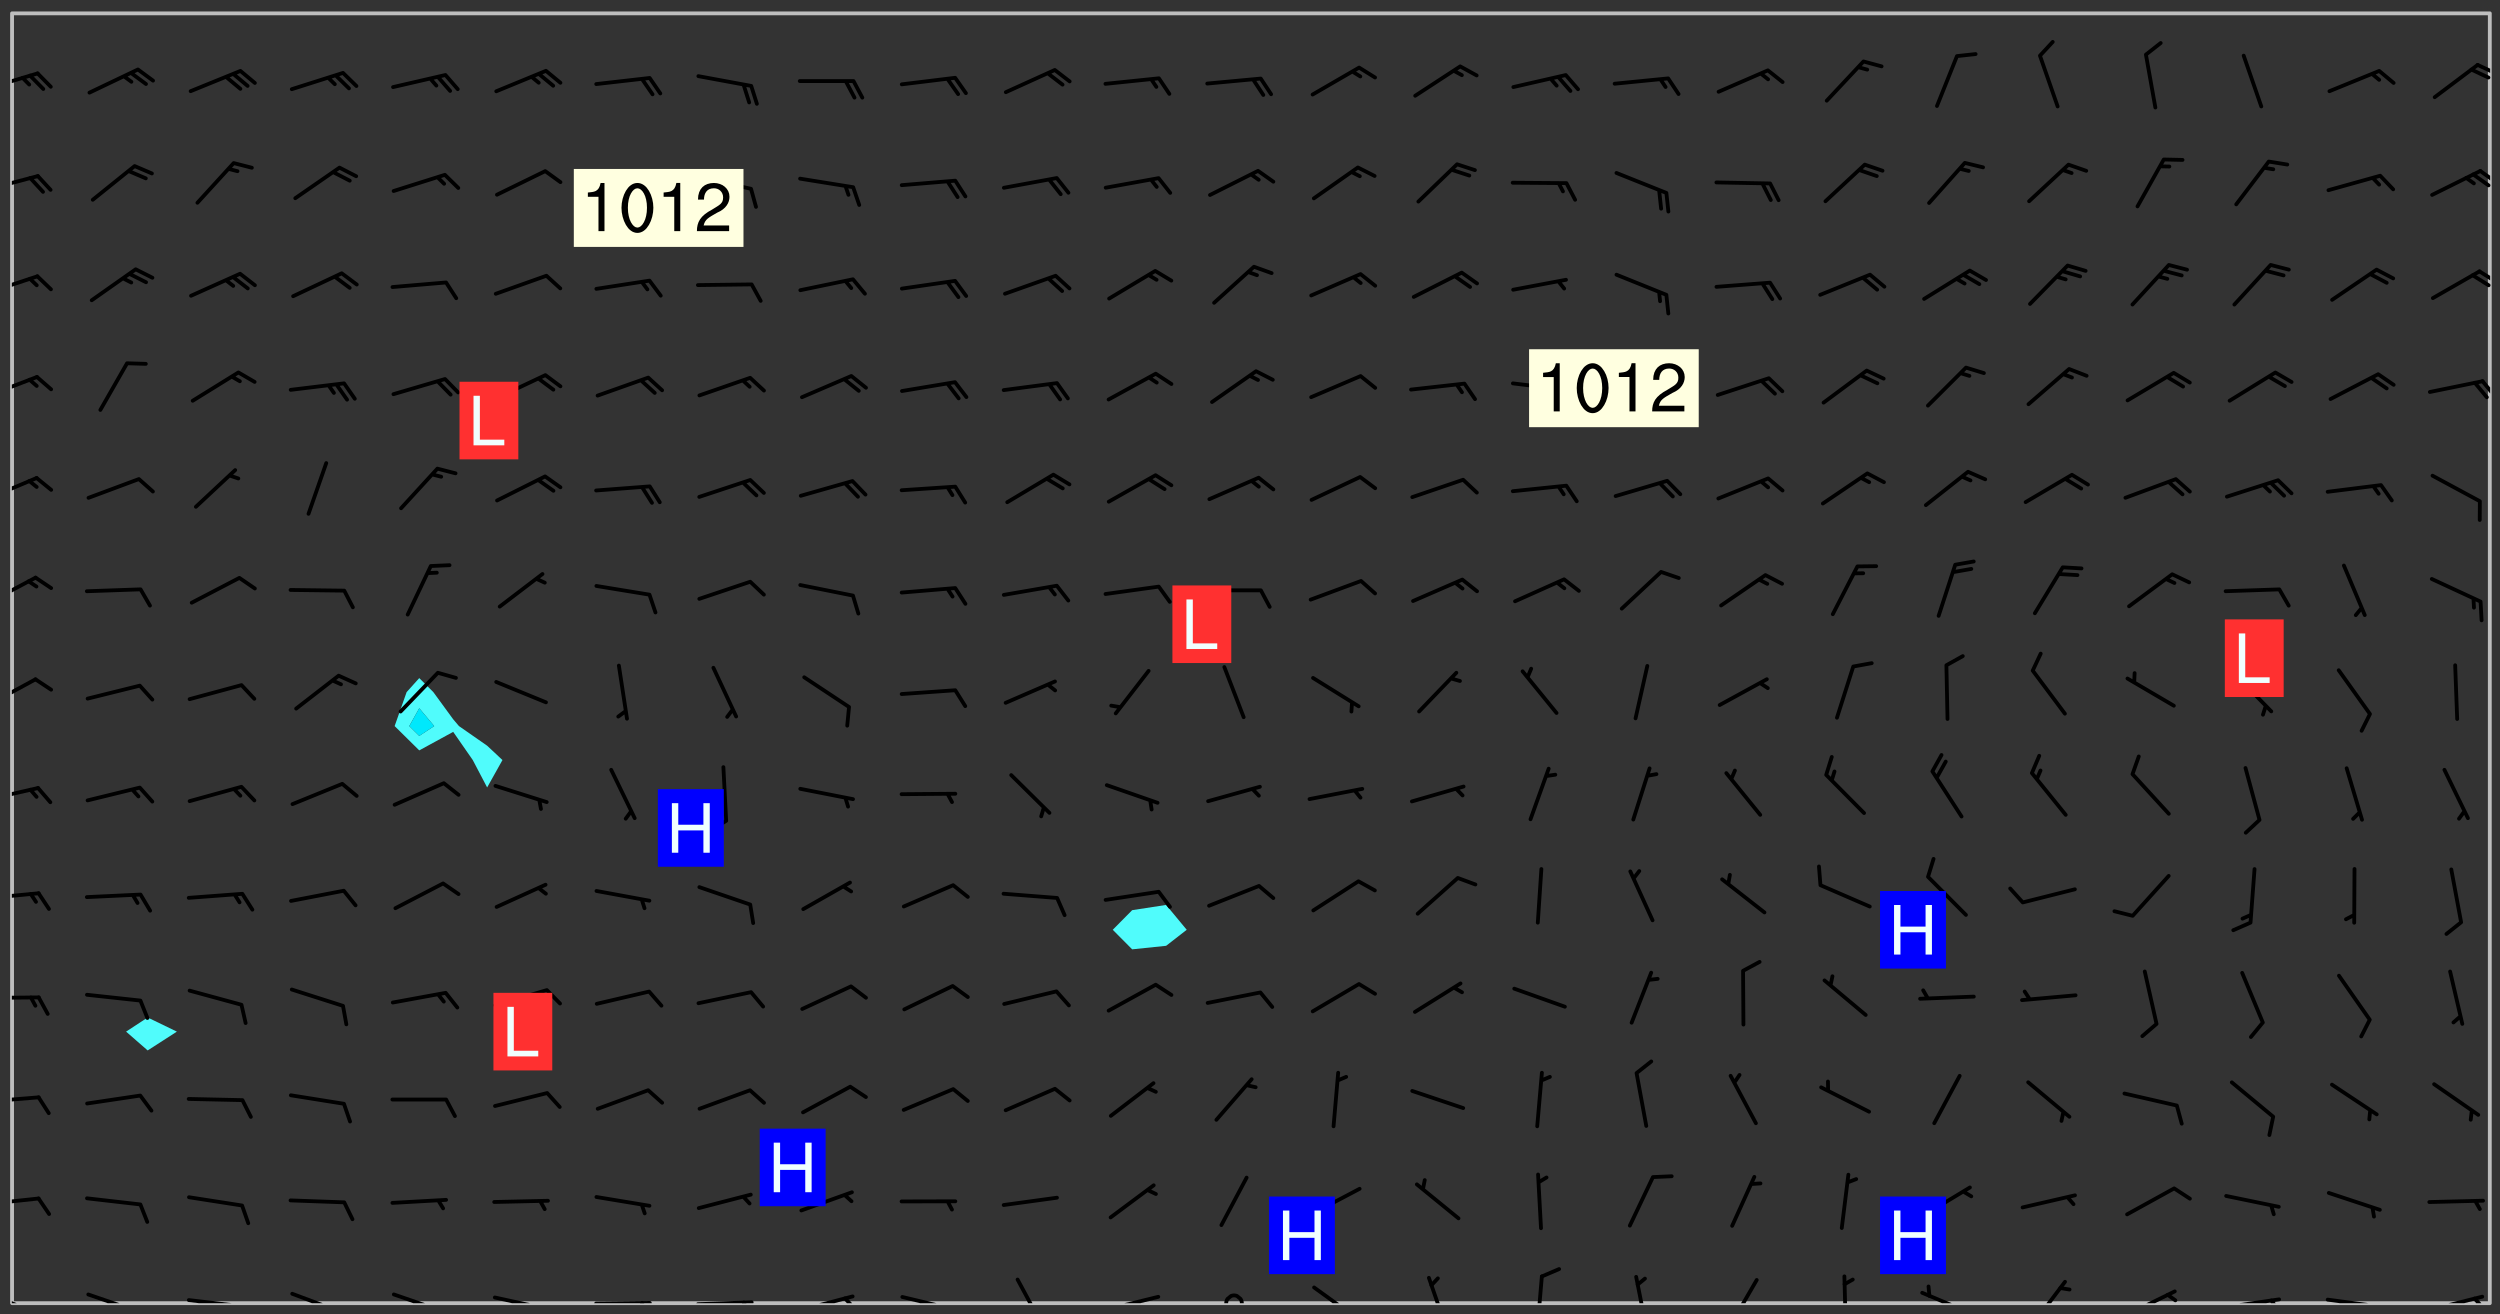<svg xmlns="http://www.w3.org/2000/svg" role="img" xmlns:xlink="http://www.w3.org/1999/xlink" viewBox="142.45 309.95 326.84 171.84"><rect x="142.45" y="309.95" width="326.84" height="171.84" fill="#333333" stroke="none"/><defs><clipPath id="a"><path d="M144 311.672h1v168.656h-1zm0 0"/></clipPath><clipPath id="b"><path d="M144 311.672h324v168.656H144zm0 0"/></clipPath><clipPath id="c"><path d="M467 311.672h1v168.656h-1zm0 0"/></clipPath><clipPath id="d"><path d="M144 478h4v2.328h-4zm0 0"/></clipPath><clipPath id="e"><path d="M153 478h8v2.328h-8zm0 0"/></clipPath><clipPath id="f"><path d="M159 480h2v.328h-2zm0 0"/></clipPath><clipPath id="g"><path d="M166 479h9v1.328h-9zm0 0"/></clipPath><clipPath id="h"><path d="M172 480h2v.328h-2zm0 0"/></clipPath><clipPath id="i"><path d="M180 478h8v2.328h-8zm0 0"/></clipPath><clipPath id="j"><path d="M186 480h1v.328h-1zm0 0"/></clipPath><clipPath id="k"><path d="M193 478h8v2.328h-8zm0 0"/></clipPath><clipPath id="l"><path d="M199 480h2v.328h-2zm0 0"/></clipPath><clipPath id="m"><path d="M206 479h9v1.328h-9zm0 0"/></clipPath><clipPath id="n"><path d="M212 480h2v.328h-2zm0 0"/></clipPath><clipPath id="o"><path d="M220 480h8v.328h-8zm0 0"/></clipPath><clipPath id="p"><path d="M226 480h2v.328h-2zm0 0"/></clipPath><clipPath id="q"><path d="M233 479h8v1.328h-8zm0 0"/></clipPath><clipPath id="r"><path d="M239 479h2v1.328h-2zm0 0"/></clipPath><clipPath id="s"><path d="M246 479h9v1.328h-9zm0 0"/></clipPath><clipPath id="t"><path d="M252 479h3v1.328h-3zm0 0"/></clipPath><clipPath id="u"><path d="M260 479h8v1.328h-8zm0 0"/></clipPath><clipPath id="v"><path d="M275 476h5v4.328h-5zm0 0"/></clipPath><clipPath id="w"><path d="M286 479h9v1.328h-9zm0 0"/></clipPath><clipPath id="x"><path d="M302 479h4v1.328h-4zm0 0"/></clipPath><clipPath id="y"><path d="M314 478h7v2.328h-7zm0 0"/></clipPath><clipPath id="z"><path d="M329 476h3v4.328h-3zm0 0"/></clipPath><clipPath id="A"><path d="M343 476h2v4.328h-2zm0 0"/></clipPath><clipPath id="B"><path d="M356 476h2v4.328h-2zm0 0"/></clipPath><clipPath id="C"><path d="M368 477h5v3.328h-5zm0 0"/></clipPath><clipPath id="D"><path d="M383 476h2v4.328h-2zm0 0"/></clipPath><clipPath id="E"><path d="M393 478h8v2.328h-8zm0 0"/></clipPath><clipPath id="F"><path d="M407 477h6v3.328h-6zm0 0"/></clipPath><clipPath id="G"><path d="M420 478h8v2.328h-8zm0 0"/></clipPath><clipPath id="H"><path d="M425 478h3v2.328h-3zm0 0"/></clipPath><clipPath id="I"><path d="M433 479h8v1.328h-8zm0 0"/></clipPath><clipPath id="J"><path d="M439 479h2v1.328h-2zm0 0"/></clipPath><clipPath id="K"><path d="M446 479h8v1.328h-8zm0 0"/></clipPath><clipPath id="L"><path d="M452 480h2v.328h-2zm0 0"/></clipPath><clipPath id="M"><path d="M459 479h9v1.328h-9zm0 0"/></clipPath><clipPath id="N"><path d="M465 479h3v1.328h-3zm0 0"/></clipPath><clipPath id="O"><path d="M144 466h4v2h-4zm0 0"/></clipPath><clipPath id="P"><path d="M144 453h4v2h-4zm0 0"/></clipPath><clipPath id="Q"><path d="M144 440h4v1h-4zm0 0"/></clipPath><clipPath id="R"><path d="M144 426h4v2h-4zm0 0"/></clipPath><clipPath id="S"><path d="M144 412h4v3h-4zm0 0"/></clipPath><clipPath id="T"><path d="M144 398h4v5h-4zm0 0"/></clipPath><clipPath id="U"><path d="M144 385h4v5h-4zm0 0"/></clipPath><clipPath id="V"><path d="M144 372h4v4h-4zm0 0"/></clipPath><clipPath id="W"><path d="M144 358h4v4h-4zm0 0"/></clipPath><clipPath id="X"><path d="M466 359h2v3h-2zm0 0"/></clipPath><clipPath id="Y"><path d="M144 345h4v4h-4zm0 0"/></clipPath><clipPath id="Z"><path d="M466 345h2v2h-2zm0 0"/></clipPath><clipPath id="aa"><path d="M465 345h3v3h-3zm0 0"/></clipPath><clipPath id="ab"><path d="M144 332h4v4h-4zm0 0"/></clipPath><clipPath id="ac"><path d="M466 332h2v2h-2zm0 0"/></clipPath><clipPath id="ad"><path d="M465 332h3v3h-3zm0 0"/></clipPath><clipPath id="ae"><path d="M144 319h4v3h-4zm0 0"/></clipPath><clipPath id="af"><path d="M466 318h2v2h-2zm0 0"/></clipPath><clipPath id="ag"><path d="M465 318h3v3h-3zm0 0"/></clipPath><g id="ah" clip-path="url(#clip1)"><path fill="#fff" fill-opacity="0" fill-rule="evenodd" d="M0 0h1000v1000H0zm0 0"/><path fill="#d3d3d3" fill-opacity="0" fill-rule="evenodd" d="M162.152 355.867l-.234.293.059.234.117.172.176.234.293.348.113.059.117-.172.059-.234.176-.176.465-.176h.699l.234.293.289.816.059.176.176.23.352.234.699.699.172.176.234.348.234.41.289.582.41.465.23.234.234.176.117.23.176.293.172 1.164v.234l.059.289.059.117.117.117.348.41.117.172.176.176.176.234.117.172.172.352.059.234.234.406.234-.059-.176.176-.059.93h-.582l-.234-.113-.348.113-.117.117-.059.293-.059.176-.117.172-.465.293-.059.234-.059.113v.645l.059.172v.41l.059.059v.406l.059.406.117.176.059.059.23.641-.059.293v.699l-.059.582v.234l-.059.23-.055.352v1.922l.055.117h.426l-.367.117-.023.352.891 1.168 1.742.539 1.34.359v.539l.09.809.535.715 1.52.27.891-.086.09 1.164.535.18 1.16-.18 2.055-.984 1.16-.363 1.879-.176 1.695-.18-.18.719-1.516.086-1.25.09-.805.27-1.074.809.27.719.535.898-.18.625-.266.809.266 1.078.625.898.805.18 1.25-.18-.266.723.098.504.055.293v.172l.059.293v.406l.176.117.352.117h.406l.293-.176.113-.117.059-.117.117-.23.059-.176.352-.465.23-.176.176-.059.176.059.059.176.117.988.055.469.059.172.117.234.176.059.816.059h.289l.117.234.059.406.059.352v1.105l.117.293.117.348.289.699.176.352.582.754.352.176.172.059.469.234.641.465.348.234.293.176.293.055.23.062.816.348.293.176.113.172.352.352.117.176.523.641v.289l.059.352v.348l.059.352.059.289.117.059.172.059h.176l.582.234.176.117.176.289.176.234.113.234.293.23.117.117v.41l.059.055.289.234.234.117.059.117.117.172.059.117.23.234.059.176.234.059.117.059-.117.113-.059.117v.117l-.117.293-.117.289v.582l.176.117.117.059.059.117.117.117.113.059.176.348.059.352.059.406v.176l-.059.176-.117.699v.172l.117.176.293.293h.406l.176.117.117.172.117.293v.234h-.527l-.23-.234h-.234l-.176.059-.059.699.059.348.117.176.176.41.117.23.289.469.176.055h.523l.234.059.758.641.059.293v.234l.059.059.23.348v.352l-.117.172v.293l.293.289.293.176.172.059.293.176.293.117.582.406.289.234.293.176.219.16.016.012.23.176.641.523.176.234.117.176.176.176.113.172v.641l.117.176.469.117.582.117.234.059.23.113.293.117.113.059.586.352.289.172.176.062.176.055.176.059.699.352.289.176.234.055.289.176.234.117.641.406.293.117.172.059.234.059.41.059.23.059.234.117.059.172-.41.176.469.059.059.293.113.234.176.055.234.059.176.059.406.117.641.234.117.172.059.234v.176l-.059.117-.059.406.234.234.117.059.348.117.641.23.176.117.289.117.176.176.234.465.582 1.105.176.176.348.176.176.117.352.117 1.047.523.234.059.465.113.293.059.465.176.758.582.234.234.348.465.176.176.289.234.816.699.293.176.289.289.293.176.293.289.695.641.176.176.293.234.289.234.469.289.641.582.348.234.234.293.348.348.352.465.934.992.348.406.117.176.234.059.113.117.645.176.23.113.234.059.293.176.23.117.934.699.406.406.234.176.406.176.234.117.816.348.348.234.234.117.293.289.23.117.758.352.352.172.23.059.293.117.234.059.871.176h.816l.469.23.172.059.875.699.465.117.293.059.176.059.23.059.469.059.348.059.352.059.406.059h.293l.172.059v.23l.176.176h.293l.348.059.352.059.699.117h.641l.465-.234.293-.176.172-.117.41-.172.289-.176.934-.465.469-.293.523-.293.465-.172.465-.176 1.051-.465.289-.117.41-.117.289-.117.527-.176 1.516-.699.582-.348.289-.059.293-.059.348-.117.875-.23.352-.117h.113l.234-.059.875-.234.234-.059h.812l.352-.059.816-.117.172-.059.352-.055.293-.059.23-.059.816-.176.176-.059h.348l.234-.059.465-.117.758-.172.234-.059h.348l.41-.117.289-.059 1.285-.059h.289l.41-.059.23-.059h.176l.875-.117h.406l.41-.117h.348l.352-.113.871-.059h1.75l1.047.289.41.117.289.117.352.117.289.117 1.051.172.289.059h.293l.293.059.172.059.41.059.172.059.117.059h.117l.117.059.352.059h.113l.41.066 1.922.395 1.926.395 1.52.449 1.695.719 2.145.805 1.605-.719 1.43-.805 1.16-1.078 1.25-.449 3.035-.719 1.875-.359 2.145-1.348 2.234-1.254 2.5-1.258 1.695-.449 1.785-.18 1.16-.27.625.539 1.34-.27.715-.988.984-1.344.445-.18.805-.359 1.875-.539 1.785-.449 1.25-.27 1.16-.09 1.699-.09 1.961-.27 1.25-.09h.539l.625-.09h.891l2.145-.18 2.41-.18 2.59-.09 1.695.18 1.609.09 1.43.359 1.16.719 1.875.988 1.16 1.527.266.715.629.09.355.898.535.539.535 1.527 1.074.359h.535l-.805.535.09 1.707.715 2.695.891.805.895.988.715 1.258 1.785.539 1.52-.18.355 1.344 1.609-.805.98-.539.27.27.316-.215.219-.145.801.449.449-.359h.355l.535-.27.539-.719.535-.27.625-.988 1.16.449.84.371 1.395.617 1.695-.18h1.605l1.785.09.18-1.707.535-1.344.805.27.492.848.402.406-.09.539v.359l.715.449.711-.27h1.43l.359.988.445 1.258.715 1.344 1.25.629 1.695.629.715-.18.18-.539.98-.09.449.359.086 1.258-.266.629-.535.18v.539l.715.984.266.539.984.988.801 1.078-.266.359-.09.898-.625 2.332-.355 2.066-.09 1.793-.18.719-.09.539v1.438l-.98 1.883-.359 1.707-.535.898-.805 1.168-.266.539 2.055 1.254.086.359-.355.539-.09-.18v.809l.09 1.438-.445.715-1.074.094-.266.715.535.898.805.719 1.16.809 1.34.27.445.359-.355.449-1.789-.09-1.25-.449-.715-.719-.625-.09-.176 3.59-.188 1.309h89.359V311.703h-55.27v49.082l.762.125 3.289.543 2.023 2.836v2.754l2.352.332 2.348.332h4.051l-1.379 4.16-2.023.707-2.023.703-.543.344-2.594 1.617-.188.117-2.023-2.078-.73-2.742-2.672-2.078-1.375-3.5-.066-.082-1.957-2.672 2.75-1.418v-49.082H294.422v91.414l.117.031.133.012.074.074.105.047.09.059.086.059.09.059.297.297.059.09.031.117.027.117.016.137-.031.117-.059.09-.059.086-.043.105-.047.102-.027.121v.145l.176.27.148.148.074.086.074.074.043.105.062.09.059.086.043.105.059.09.047.102.043.105.059.086.117.18.074.074.062.086.059.09.043.105.059.09.059.086.062.09.059.09.043.102.117.18.074.074.059.086.074.074.09.059.105.047h.148l.133-.016.133.016.102-.047.074-.074.047-.102-.016-.133v-.148l-.047-.105-.027-.117-.047-.102-.027-.121-.043-.102-.062-.09-.043-.102-.043-.105-.031-.117-.016-.133-.012-.137.086-.059.059-.086.121-.031.043.105.016.133v.117l.059.102.059.09.09.059.148.148.059.09.043.105-.012.102.086.059.105.047.086.059.09.059.074.074-.117.027-.105.047-.086.059-.074.074-.059.09-.062.086-.027.121-.047.102-.043.105-.031.117-.012.133-.016.133v.148l.027.117.047.105.043.102.059.09.074.074.09.059.074.074.09.059.059.09.043.105.047.102.117.031.133.016h.148l.117-.031.105.043.043.105.047.102.027.121L299.5 410l.027.117.031.121.027.117.105.043.102.047.133-.016.148.148.062.086.074.074.07.074.09.062.105.043.102.043.117.031.137.016.117-.031.074-.074.027-.117-.012-.133-.031-.121-.027-.117.043-.105h.117l.09.062.117.027h.148l.133.016h.148l.133.016.133-.016h.148l.133-.016.133-.012.137.012.117-.027.133-.016.191-.059-.059.176-.016.133-.027.121-.016.133-.059.086-.133.016-.105.047-.105.043-.117.031-.117.027-.266.031h-.148l-.133.016-.074.074.059.086.148.148.117.18.074.07.09.062.09.059.086.059.09.059.102.043.105.062.105.043.086.059.105.047.102.043.18.117.059.09-.043.102-.047.105.016.133.223.223.059.09.043.102.031.121.043.102.016.133.031.117.012.137.031.117.148.148.102.043.105.043.117.031.133.016.137.016h.117l.117-.031.09-.059.043-.105.047-.102.043-.105.031-.117.012-.133v-.148l-.012-.133-.016-.133-.031-.117-.043-.105-.047-.105-.043-.102-.043-.105-.016-.133.016-.133.027-.117.031-.117.027-.121.047-.102.09-.059.086-.062.074-.074.09-.059.223-.223.059-.086.074-.074.117-.18.059-.086v-.148l-.074-.074-.102-.047-.105-.043-.102-.043-.059-.09-.047-.105-.027-.117.09-.059.117-.031.102-.043.18-.117.148-.148.012-.133-.012-.105-.09-.059-.133.016h-.148l-.133.016-.133-.016-.121-.031-.086-.059-.074-.074-.059-.09-.062-.086-.117-.18-.059-.086.031-.121.086-.059.121-.031.059-.086v-.121l-.031-.117-.059-.09-.059-.086-.047-.105-.027-.117-.016-.133.059-.09.074-.074.09-.059.117-.18.074-.074.059-.086.148-.148.121-.031.133-.016.133.016.074.074.043.105.016.133-.031.117-.117.031-.133.012-.148.148-.043.105-.047.102-.027.121-.031.117v.148l.031.117.043.105.059.09.074.07.074.074.117.031.121.027.117-.027.133-.016h.117l.09.059.074.074.047.105.059.086.102.047.133.016.105.043.086.059-.012.105-.074.074-.18.117-.059.09-.09.059-.07.074-.074.074-.062.09-.027.117-.016.133.016.133-.016.133v.148l.016.133.027.117.031.121.074.074.09.059.086.059.09.059.117.031v.086l-.102.047-.09.059-.266.031-.117.027h-.148l-.105.043-.102.047-.059.09-.062.234-.012.133-.031.121-.016.133v.293l-.012.133.012.137.016.133.133.016.133.012.121.031.086.059.074.074.047.105.043.102.016.133v.445l-.016.133v.445l.031.266.027.117.016.133.031.117.086.211.031.266v.148l-.031.117-.027.117-.031.121-.027.117-.031.117-.031.121-.012.133-.016.133.09.059.117-.031.102.016.047.105-.031.266v.441l-.043.105-.047.105-.043.102-.043.105-.059.086-.031.121-.043.117-.031.117-.016.133.016.133.059.09.105.047.086.059.059.086-.012.137-.031.117-.043.102v.445l-.016.133v.148l-.031.117-.043.105-.027.117-.047.105-.043.102-.031.121-.027.117-.031.133-.031.117-.027.117-.043.105-.031.117-.031.121-.012.133-.016.133v.297l.027.117v.148l.047.398.027.117.059.09.121.031h.148l.133-.016.059.09v.117l-.059.09-.09.059-.102.043-.105.047-.09.059-.086.059-.137.016-.117-.031-.133-.016-.102.047-.062.086-.012.137-.016.133-.031.117-.027.117-.016.133-.031.121v.297l.016.133.031.117v.148l.012.133v.148l-.027.117-.047.102-.027.121-.031.117-.059.09-.074.074-.102.043-.105.047-.117.027-.121.031-.102-.047.059-.086.105-.047.027-.117.031-.117.027-.121.031-.117v-.148l.016-.133-.031-.117-.043-.105-.105.016-.074.074-.102.043-.09.062-.074.074-.043.102-.016.133-.031.117L304.25 426l-.031.117-.027.117-.031.121-.027.117-.031.117-.043.105-.09.059h-.09l-.117-.031-.031-.086.016-.137-.031-.117v-.148l-.012-.133v-.148l-.062-.234-.027-.121-.043-.102-.047-.105-.059-.086-.059-.09-.043-.105-.062-.086-.148-.148-.07-.074-.105-.047-.105-.043-.102-.043-.297-.297-.09-.074-.086-.059-.105-.043-.09-.062-.086-.059-.105-.043-.09-.059-.086-.062-.074-.07-.105-.047-.086-.059-.105-.043-.09-.062-.102-.043-.105-.043-.086-.059-.105-.047-.105-.043-.102-.047-.09-.059-.102-.043-.105-.043-.09-.062-.117-.027-.133-.016-.133.016H299.75l-.133.016-.117-.031-.09-.059-.074-.074-.09-.059-.102-.047h-.148l-.121-.027-.102-.043-.074-.074-.117-.18-.09-.059-.102-.043-.09-.062-.105-.043-.09-.059-.086-.059-.105-.047-.059-.086-.059-.09-.043-.105-.047-.102-.074-.074-.086-.059-.074-.074-.09-.059-.223-.223-.043-.105-.031-.266.105-.043h.145l.105.043.074.074.09.059.086.059.105.047.09.059.148.148.07.074.148.148.062.086.074.074.086.059.074.074.09.062.09.059.086.059.27.176.102.047.105.043.102.043.047-.074.059-.086.074-.074.07-.074.105.043.074.074.059.09.043.102.047.105.043.105.121.027.117-.027.074-.09.043-.105.059-.09.074-.074.105-.043.117-.027.133.012.09.059.148.148.059.09.043.105.047.102.043.105.043.102.105.047.105.043.133.016.086-.059.059-.09.074-.074.105-.043.117.027.105.047.102.043.105.043.102.047.18.117v.117l-.016.133.016.133.016.137.059.086.102.047.121.027.117.031h.148l.117-.031.059-.09.18-.117.059-.09.074-.074.059-.086.117-.18.18-.117.117.031.09.059.043.074-.016.133v.117l.09.059h.148l.133-.016.133-.012.266-.031.105-.043.117-.031.121-.027.074-.074.07-.074.062-.09-.016-.105-.047-.102-.102-.043-.105-.016-.117.027-.266.031h-.148l-.074-.074-.09-.059-.117-.031-.117-.027-.133-.016h-.148l-.133.016h-.297l-.105-.047-.148-.148-.043-.102-.059-.09.223-.223.086-.059.105-.043.117-.031.133-.016.133.016.137.016.102.043.133-.012.09-.062.102-.043.062-.09-.047-.102-.09-.059-.117-.031-.102-.043-.059-.09-.062-.09v-.117l.016-.133.105-.047.074-.07v-.121l-.09-.059-.031-.117.09-.059.074-.074.043-.105.059-.09.047-.102.016-.133v-.148l-.047-.105-.043-.102-.09-.059-.133-.016-.102-.043-.137-.016-.117-.031h-.445l-.133-.016-.133-.012-.133-.016-.117-.031h-.148l-.133-.016-.133-.012-.266-.031-.121-.043-.086-.059-.074-.074v-.148l.012-.133.105-.047.102-.043.133-.016h.152l.133-.016h.293l.121.031.102.043.09.059.234.062.121-.047.09-.059.102-.043.133-.016.105.043.102.047.133.012.121-.027h.145l.121-.031.117-.027.105-.047.074-.074.086-.059.148-.148.059-.086.047-.105.027-.117.016-.105-.102-.043-.09-.059-.117-.031-.105-.043-.09-.062-.074-.086-.074-.074-.102-.043-.105-.047-.102-.043-.059-.09-.047-.102-.086-.211-.062-.086-.059-.09-.074-.074-.086-.059h-.27l-.117.031-.09.059-.102.043-.133.016-.105-.016-.027-.117-.062-.09-.117-.031-.102-.043-.148-.148-.031-.117-.016-.105.074-.074.18-.117.117-.027.117-.031.137.016.102.043.105.043.102.047.105.043.117.031.133.016.117.027.133.016.105-.016.09-.059-.074-.074-.105-.043-.074-.074-.074-.09-.148-.148-.086-.059-.09-.059-.074-.074-.09-.059-.102-.047-.121-.027-.102-.047-.105-.043-.117-.031-.102-.043-.121-.031h-.148l-.117.031-.105.043-.086.062-.18.117-.086.059-.09.059-.105.047-.086.059-.105.043-.102.043-.105.047-.074.074-.059.09-.059.086-.047.105-.059.086-.074.074-.133-.012-.117-.031h-.117l-.074.074-.09.059-.074.074-.09.059-.086.059-.105.047-.102.043-.137.016-.102-.043-.148-.148-.105-.047h-.086l-.105.047-.102.043-.121.031-.117-.031-.074-.074v-.117l.031-.121.074-.07.059-.09.074-.074.117-.031.105-.043h.293l.133-.016.137-.016.102-.043.09-.059.102-.047.09-.059.133-.012.09.059.133.012.09-.059.086-.059.105-.043.09-.059.086-.062.09-.059.148-.148.059-.086.059-.09.105-.043.133-.016.117.027.121.031.059-.059.059-.09.031-.266.027-.117.105.012.133.016.102-.043.09-.059.059-.09.074-.074.059-.09.047-.102.012-.133-.012-.133-.047-.105-.148-.148-.059-.09-.059-.086-.043-.105v-.445l.016-.133v-.148l.012-.133-.059-.059-.09.059-.102-.043-.18-.117-.086-.059-.062-.09-.059-.09-.074-.074-.086-.059-.121.031-.102.012-.105.047-.086.059-.105.043-.148.148-.09.059-.086.059-.09.062-.105.043-.133.016v-.121l.105-.043.117-.031.074-.07.043-.105v-.148l-.027-.117-.148-.148-.133-.016h-.148l-.117.031-.105.043-.102.043-.09.062-.117.027-.074-.074.012-.133-.043-.102-.043-.105-.09-.059-.117.027-.121.031-.117.031-.102.043-.121.031-.102.043-.105.043-.09.059-.102.016v-.117l.016-.133-.059-.09-.074.043-.148.148-.059.09-.074.074-.047.105-.043.102-.074.074-.059.09-.074.074-.059.086-.074.074-.09.062-.074.07-.074.074-.102.016-.133.016-.105-.043v-.121l.148-.148.043-.102.059-.09.047-.102.043-.105.059-.09.031-.117.043-.102.031-.121.027-.117.047-.105.043-.102.043-.105.074-.07.09-.062.09-.059.102-.043h.297l.266-.031.105-.043-.074-.074-.117-.031-.105-.043-.09-.059-.102-.047-.09-.059-.102-.043-.105-.043-.09-.062-.086-.059-.105-.043-.102-.043-.121-.031-.117-.031-.102-.043L297.5 410.25l-.102-.043-.09-.059-.043-.105-.016-.133.102-.043.133-.016.137.016.133-.016.102-.043.059-.09.016-.105-.09-.059-.074-.074-.102-.043-.09-.059-.148-.148-.043-.105-.016-.133v-.293l-.059-.09-.09-.059-.074-.074-.043-.105-.031-.117-.059-.09-.074-.074-.117-.027-.074-.074-.09-.059-.09-.062-.086-.059-.074-.074-.059-.086-.047-.105-.086-.059-.148-.148-.195-.059-.133.016-.102.043-.074.074-.047.102-.043.105-.059.09-.059.086-.297.297-.09.059h-.086l-.062-.086-.043-.105.031-.117.059-.09.027-.117-.012-.133-.09-.062-.105.047-.117.027-.117.031-.27.176-.102.047-.117.027-.105.047-.09.059-.102.043-.059-.086-.047-.105.016-.133.047-.105.07-.074.074-.07.059-.09v-.148l-.043-.105h-.238l-.102.047-.031.117-.027.117-.031.121-.074.043-.133.016-.074-.047-.043-.102-.043-.105-.047-.102-.043-.105-.121.031-.102.043-.133.016-.117.031-.105.043-.09.059-.102.047-.121.027-.133.016-.102-.043-.059-.09-.047-.105-.043-.102-.043-.105v-.117l.059-.09.086-.059.18-.117.102-.047.105-.043.105-.059.102-.043.09-.062.102-.043.105-.059.102-.047.09-.059.105-.043.102-.043.09-.062.102-.043.137-.016.117.031.102.043.121.031.102.043.105.047.102.043.105.043.102.047.105.043.102.043.105.047.086.059.105.043.117.031.105.043.102.047.09.059.105.043.102.043.105.047.117.027.102.047.121.027h.148l.086-.059.016-.102.059-.09-.027-.117-.074-.074-.117-.18-.074-.074-.09-.074-.18-.117-.086-.059-.105-.043-.102-.047-.27-.176-.059-.09-.074-.074-.059-.09-.043-.102-.031-.117-.016-.137v-.562l-.012-.133-.016-.133-.031-.117-.016-.133-.012-.133-.031-.121-.223-.223-.059-.086-.016-.105.031-.117.133-.016v-91.414H172.992v1.453l-.059.234-.352 1.051-.172.523-.117.348-.176.41-.117.172-.234.293-.23.059h-.352l-.117.059-.23.406v.293l.117.176.23.23.117.234.641.758.293.465.176.234.23.352.234.348.641.816.176.465.172.41.117.695.176.469.117 1.398.059.465v.875l.117 1.047v4.781l-.059.465-.352 1.281-.176.523-.113.41-.352.93L172.934 336l-.234.582-.117.176-.172.348-.176.406-.352.816-.059.293-.113.293-.117.289-.059.176-.117.875-.059.406-.059.117-.059.176-.059.172-.23.527-.117.172v.234l-.117.234-.059.172-.176.586v.289l-.059.176v.293l-.059.113-.059.527v.172l-.055.234v2.621l-.176.816-.117.176-.176.234-.117.172-.113.234-.586.934-.23.289-.293.465-.176.234-.289.352-.352.699-.113.23-.176.41-.176.23-.406.527-.816.699-.293.172-.289.234-.176.117-.176.176-.523.406-.527.176-.172.176-.234.055-.641.176h-.758m12.211 31.023l-1.074.449.359.895 1.25-.715.445-.539-.98-.09"/><path fill="#d3d3d3" fill-opacity="0" fill-rule="evenodd" d="M201.508 416.598h-.895l.449.629.98.359.805-.09.445-.988-.176.09-.715-.355-.895.355m154.621 59.07l-.059-.523v-.293l.113-.293.059-.23.469-.469h.113l.117-.113.117-.059h.176l.234-.059h.348l.234.059.117.059.23.172.059.176.117.582v.293l-.117.176-.172.289-.176.176-.527.523-.23.234-.117.059h-.176l-.117-.059-.406-.293-.176-.117-.117-.059-.059-.113-.055-.117m6.641-10.957l-.059-.172v-1.109l.059-.172.176-.059.172-.059h.176l.234-.059.117.059.059.699-.059.172-.117.176-.117.059-.234.523-.113.059h-.234l-.059-.117m9.613-14.391l-.117-.176v-.699l.293-.875.117-.172.176-.352.113-.23.117-.293.352-.758.117-.23.172-.234h.176l.117-.059h.641l.117.059.234.234.172.113.352.293.117.117.113.176v.113l.117.059.117.117v.699l-.059.176v.23l-.059.176-.348 1.051-.117.23-.117.234-.117.059-.23.234-.641.289h-.875l-.41-.117-.641-.465"/><path fill="none" stroke="#bebebe" stroke-linecap="round" stroke-linejoin="round" stroke-miterlimit="10" stroke-width=".5" d="M467.957 311.695H144.027v168.625h323.93v-168.625"/><g clip-path="url(#a)"><path fill="#fff" fill-opacity="0" fill-rule="evenodd" d="M144 475.891v4.438h.004H144V311.672h.004H144v164.219"/></g><g clip-path="url(#b)"><path fill="#fff" fill-opacity="0" fill-rule="evenodd" d="M144.004 480.328V311.672h17.75v131.301l-2.82 1.848 2.82 2.461 3.82-2.461-3.82-1.848V311.672h35.508v86.93l-1.652 1.836-1.566 4.438 3.219 3.18 4.438-2.422 2.559 3.684 1.879 3.582 2.004-3.582-2.004-1.875-3.684-2.566-.754-.887-2.594-3.551-1.844-1.836v-86.93h97.641v116.586l-4.438.684-2.539 2.566 2.539 2.555 4.438-.461 2.695-2.094-2.695-3.25V311.672H467.996v168.656H144.004"/></g><path fill="#50fcfc" fill-rule="evenodd" d="M161.754 447.281l-2.82-2.461 2.82-1.848 3.82 1.848-3.82 2.461m35.508-39.227l-3.219-3.18 1.566-4.438 1.652-1.836v3.938l-1.305 2.336 1.305 1.289 1.957-1.289-1.957-2.336v-3.938l1.844 1.836 2.594 3.551.754.887 3.684 2.566 2.004 1.875-2.004 3.582-1.879-3.582-2.559-3.684-4.438 2.422"/><path fill="#00e8fc" fill-rule="evenodd" d="M197.262 406.164l-1.305-1.289 1.305-2.336 1.957 2.336-1.957 1.289"/><path fill="#50fcfc" fill-rule="evenodd" d="M290.465 434.062l-2.539-2.555 2.539-2.566 4.438-.684 2.695 3.25-2.695 2.094-4.438.461"/><g clip-path="url(#c)"><path fill="#fff" fill-opacity="0" fill-rule="evenodd" d="M467.996 480.328H468V311.672h-.004H468v168.656h-.004"/></g><g clip-path="url(#d)"><path fill="none" stroke="#000" stroke-linecap="round" stroke-linejoin="round" stroke-miterlimit="10" stroke-width=".5" d="M147.242 481.68l-6.484-2.699"/></g><g clip-path="url(#e)"><path fill="none" stroke="#000" stroke-linecap="round" stroke-linejoin="round" stroke-miterlimit="10" stroke-width=".5" d="M160.637 481.473l-6.645-2.289"/></g><g clip-path="url(#f)"><path fill="none" stroke="#000" stroke-linecap="round" stroke-linejoin="round" stroke-miterlimit="10" stroke-width=".5" d="M159.672 481.141l.191 1.211"/></g><g clip-path="url(#g)"><path fill="none" stroke="#000" stroke-linecap="round" stroke-linejoin="round" stroke-miterlimit="10" stroke-width=".5" d="M174.121 480.738l-6.98-.82"/></g><g clip-path="url(#h)"><path fill="none" stroke="#000" stroke-linecap="round" stroke-linejoin="round" stroke-miterlimit="10" stroke-width=".5" d="M173.105 480.621l.445 1.141"/></g><g clip-path="url(#i)"><path fill="none" stroke="#000" stroke-linecap="round" stroke-linejoin="round" stroke-miterlimit="10" stroke-width=".5" d="M187.234 481.562l-6.578-2.469"/></g><g clip-path="url(#j)"><path fill="none" stroke="#000" stroke-linecap="round" stroke-linejoin="round" stroke-miterlimit="10" stroke-width=".5" d="M186.277 481.203l.16 1.219"/></g><g clip-path="url(#k)"><path fill="none" stroke="#000" stroke-linecap="round" stroke-linejoin="round" stroke-miterlimit="10" stroke-width=".5" d="M200.582 481.477l-6.641-2.297"/></g><g clip-path="url(#l)"><path fill="none" stroke="#000" stroke-linecap="round" stroke-linejoin="round" stroke-miterlimit="10" stroke-width=".5" d="M199.613 481.145l.191 1.211"/></g><g clip-path="url(#m)"><path fill="none" stroke="#000" stroke-linecap="round" stroke-linejoin="round" stroke-miterlimit="10" stroke-width=".5" d="M214.008 481.078l-6.863-1.5"/></g><g clip-path="url(#n)"><path fill="none" stroke="#000" stroke-linecap="round" stroke-linejoin="round" stroke-miterlimit="10" stroke-width=".5" d="M213.008 480.859l.332 1.184"/></g><g clip-path="url(#o)"><path fill="none" stroke="#000" stroke-linecap="round" stroke-linejoin="round" stroke-miterlimit="10" stroke-width=".5" d="M227.402 480.289l-7.023.078"/></g><g clip-path="url(#p)"><path fill="none" stroke="#000" stroke-linecap="round" stroke-linejoin="round" stroke-miterlimit="10" stroke-width=".5" d="M226.383 480.301l.586 1.078"/></g><g clip-path="url(#q)"><path fill="none" stroke="#000" stroke-linecap="round" stroke-linejoin="round" stroke-miterlimit="10" stroke-width=".5" d="M240.719 480.207l-7.023.246"/></g><g clip-path="url(#r)"><path fill="none" stroke="#000" stroke-linecap="round" stroke-linejoin="round" stroke-miterlimit="10" stroke-width=".5" d="M239.695 480.242l.613 1.062"/></g><g clip-path="url(#s)"><path fill="none" stroke="#000" stroke-linecap="round" stroke-linejoin="round" stroke-miterlimit="10" stroke-width=".5" d="M253.918 479.438l-6.797 1.781"/></g><g clip-path="url(#t)"><path fill="none" stroke="#000" stroke-linecap="round" stroke-linejoin="round" stroke-miterlimit="10" stroke-width=".5" d="M252.93 479.699l.832.898"/></g><g clip-path="url(#u)"><path fill="none" stroke="#000" stroke-linecap="round" stroke-linejoin="round" stroke-miterlimit="10" stroke-width=".5" d="M267.254 481.148l-6.836-1.637"/></g><g clip-path="url(#v)"><path fill="none" stroke="#000" stroke-linecap="round" stroke-linejoin="round" stroke-miterlimit="10" stroke-width=".5" d="M278.816 483.422l-3.332-6.188"/></g><g clip-path="url(#w)"><path fill="none" stroke="#000" stroke-linecap="round" stroke-linejoin="round" stroke-miterlimit="10" stroke-width=".5" d="M293.879 479.492l-6.824 1.672"/></g><g clip-path="url(#x)"><path fill="none" stroke="#000" stroke-linecap="round" stroke-linejoin="round" stroke-miterlimit="10" stroke-width=".5" d="M304.805 480.328l-.02-.199-.059-.191-.094-.176-.461-.379-.191-.059-.199-.02-.199.02-.191.059-.461.379-.094.176-.059.191-.02.199.02.199.059.191.094.18.461.375.191.059.199.02.199-.02.191-.059.461-.375.094-.18.059-.191.02-.199"/></g><g clip-path="url(#y)"><path fill="none" stroke="#000" stroke-linecap="round" stroke-linejoin="round" stroke-miterlimit="10" stroke-width=".5" d="M319.941 482.387l-5.691-4.117"/></g><g clip-path="url(#z)"><path fill="none" stroke="#000" stroke-linecap="round" stroke-linejoin="round" stroke-miterlimit="10" stroke-width=".5" d="M329.258 477.008l2.305 6.641"/></g><path fill="none" stroke="#000" stroke-linecap="round" stroke-linejoin="round" stroke-miterlimit="10" stroke-width=".5" d="M329.594 477.977l.836-.902"/><g clip-path="url(#A)"><path fill="none" stroke="#000" stroke-linecap="round" stroke-linejoin="round" stroke-miterlimit="10" stroke-width=".5" d="M344.027 476.828l-.602 7"/></g><path fill="none" stroke="#000" stroke-linecap="round" stroke-linejoin="round" stroke-miterlimit="10" stroke-width=".5" d="M344.027 476.828l2.254-.965"/><g clip-path="url(#B)"><path fill="none" stroke="#000" stroke-linecap="round" stroke-linejoin="round" stroke-miterlimit="10" stroke-width=".5" d="M356.355 476.883l1.371 6.891"/></g><path fill="none" stroke="#000" stroke-linecap="round" stroke-linejoin="round" stroke-miterlimit="10" stroke-width=".5" d="M356.555 477.887l.949-.777"/><g clip-path="url(#C)"><path fill="none" stroke="#000" stroke-linecap="round" stroke-linejoin="round" stroke-miterlimit="10" stroke-width=".5" d="M372.117 477.289l-3.523 6.078"/></g><g clip-path="url(#D)"><path fill="none" stroke="#000" stroke-linecap="round" stroke-linejoin="round" stroke-miterlimit="10" stroke-width=".5" d="M383.578 476.816l.188 7.023"/></g><path fill="none" stroke="#000" stroke-linecap="round" stroke-linejoin="round" stroke-miterlimit="10" stroke-width=".5" d="M383.605 477.84l1.066-.605"/><g clip-path="url(#E)"><path fill="none" stroke="#000" stroke-linecap="round" stroke-linejoin="round" stroke-miterlimit="10" stroke-width=".5" d="M393.75 478.965l6.473 2.727"/></g><path fill="none" stroke="#000" stroke-linecap="round" stroke-linejoin="round" stroke-miterlimit="10" stroke-width=".5" d="M394.691 479.363l-.113-1.223"/><g clip-path="url(#F)"><path fill="none" stroke="#000" stroke-linecap="round" stroke-linejoin="round" stroke-miterlimit="10" stroke-width=".5" d="M412.422 477.527l-4.242 5.602"/></g><path fill="none" stroke="#000" stroke-linecap="round" stroke-linejoin="round" stroke-miterlimit="10" stroke-width=".5" d="M411.805 478.344l1.211.195"/><g clip-path="url(#G)"><path fill="none" stroke="#000" stroke-linecap="round" stroke-linejoin="round" stroke-miterlimit="10" stroke-width=".5" d="M426.77 478.781l-6.309 3.094"/></g><g clip-path="url(#H)"><path fill="none" stroke="#000" stroke-linecap="round" stroke-linejoin="round" stroke-miterlimit="10" stroke-width=".5" d="M425.852 479.23l.996.719"/></g><g clip-path="url(#I)"><path fill="none" stroke="#000" stroke-linecap="round" stroke-linejoin="round" stroke-miterlimit="10" stroke-width=".5" d="M440.41 479.824l-6.957 1.008"/></g><g clip-path="url(#J)"><path fill="none" stroke="#000" stroke-linecap="round" stroke-linejoin="round" stroke-miterlimit="10" stroke-width=".5" d="M439.398 479.973l.723.988"/></g><g clip-path="url(#K)"><path fill="none" stroke="#000" stroke-linecap="round" stroke-linejoin="round" stroke-miterlimit="10" stroke-width=".5" d="M453.73 480.797l-6.965-.938"/></g><g clip-path="url(#L)"><path fill="none" stroke="#000" stroke-linecap="round" stroke-linejoin="round" stroke-miterlimit="10" stroke-width=".5" d="M452.715 480.66l.426 1.152"/></g><g clip-path="url(#M)"><path fill="none" stroke="#000" stroke-linecap="round" stroke-linejoin="round" stroke-miterlimit="10" stroke-width=".5" d="M466.969 479.473l-6.816 1.711"/></g><g clip-path="url(#N)"><path fill="none" stroke="#000" stroke-linecap="round" stroke-linejoin="round" stroke-miterlimit="10" stroke-width=".5" d="M465.977 479.723l.824.91"/></g><g clip-path="url(#O)"><path fill="none" stroke="#000" stroke-linecap="round" stroke-linejoin="round" stroke-miterlimit="10" stroke-width=".5" d="M147.492 466.637l-6.984.754"/></g><path fill="none" stroke="#000" stroke-linecap="round" stroke-linejoin="round" stroke-miterlimit="10" stroke-width=".5" d="M147.492 466.637l1.379 2.031m11.934-1.254l-6.98-.801m6.98.801l.898 2.285m12.398-2.145l-6.941-1.082m6.941 1.082l.805 2.316m12.551-2.73l-7.023-.254m7.023.254l1.074 2.207m12.238-2.531l-7.016.395m5.992-.336l.637 1.051m13.707-.992l-7.027.16m6.004-.137l.598 1.07m13.691-.438l-6.93-1.148m5.922.98l.391 1.16m13.867-2.449l-6.801 1.762m5.812-1.504l.828.902m13.383-1.469l-6.613 2.379m5.648-2.031l.91.824m13.574.008l-7.027.02m6.008-.016l.578 1.078m13.727-1.551l-6.961.957m19.609-2.578l-5.633 4.199m4.816-3.59l1.105.527m11.859-2.141l-3.297 6.207m11.855-1.461l6.215-3.285m-5.309 2.805l-1.016-.688m13.809-2.695l5.445 4.441m-4.652-3.797l.238-1.203m14.816-.73l.383 7.02m-.328-5.996l1.051-.637m13.91-.051l-3.02 6.348m3.02-6.348l2.453-.109m10.805.082l-2.902 6.402m2.48-5.469l1.223-.078m11.492-1.141l-.863 6.973m.738-5.957l1.148-.441m14.867 1.094l-6.012 3.637m5.137-3.105l1.055.629m13.555-.133l-6.848 1.582m5.852-1.352l.805.926m13.16-2.062l-6.156 3.395m6.156-3.395l2.055 1.344m11.621 1.062l-6.879-1.418m5.879 1.215l.344 1.176m13.867-.578l-6.672-2.207m5.703 1.887l.203 1.207m14.258-2.078l-7.023.176m6-.152l.605 1.07"/><g clip-path="url(#P)"><path fill="none" stroke="#000" stroke-linecap="round" stroke-linejoin="round" stroke-miterlimit="10" stroke-width=".5" d="M147.5 453.414l-7 .57"/></g><path fill="none" stroke="#000" stroke-linecap="round" stroke-linejoin="round" stroke-miterlimit="10" stroke-width=".5" d="M147.5 453.414l1.324 2.066m11.965-2.301l-6.949 1.039m6.949-1.039l1.461 1.973m11.895-1.375l-7.027-.156m7.027.156l1.102 2.191m12.168-1.715l-6.938-1.109m6.938 1.109l.797 2.32m12.562-2.875h-7.027m7.027 0l1.152 2.164m12.059-3.012l-6.82 1.695m6.82-1.695l1.641 1.824m11.562-2.191l-6.594 2.426m6.594-2.426l1.828 1.637m11.488-1.633l-6.598 2.418m6.598-2.418l1.828 1.641m11.277-2.105l-6.176 3.352m6.176-3.352l2.047 1.355m11.418-1.039l-6.477 2.719m6.477-2.719l1.902 1.551m11.395-1.594l-6.441 2.805m6.441-2.805l1.922 1.527m10.961-2.262l-5.578 4.273m4.766-3.652l1.117.508m12.527-1.645l-4.609 5.305m3.938-4.531l1.195.273m10.789-1.895l-.605 7m.52-5.98l1.129-.48m8.641 1.84l6.66 2.238m10.289-4.617l-.613 7m.527-5.98l1.129-.48m11.332-.496l1.27 6.91m-1.27-6.91l1.922-1.523m10.375 1.879l3.305 6.199M369.184 451.5l.684-1.016m10.672 1.621l6.266 3.184m-5.355-2.719l-.02-1.227m13.895 5.449l3.324-6.188m14.348 5.348l-5.391-4.508m4.605 3.852l-.254 1.199m15.082-2.012l-6.848-1.57m6.848 1.57l.641 2.371m11.957-.914l-5.41-4.488m5.41 4.488l-.5 2.402m14.035-2.703l-5.852-3.887m5 3.324l-.117 1.219m14.242-.594l-5.77-4.008m4.93 3.426l-.145 1.219"/><g clip-path="url(#Q)"><path fill="none" stroke="#000" stroke-linecap="round" stroke-linejoin="round" stroke-miterlimit="10" stroke-width=".5" d="M147.512 440.348l-7.023.07"/></g><path fill="none" stroke="#000" stroke-linecap="round" stroke-linejoin="round" stroke-miterlimit="10" stroke-width=".5" d="M147.512 440.348l1.176 2.156m-2.195-2.145l.586 1.078m13.73-.676l-6.988-.758m6.988.758l.91 2.277m12.301-1.73l-6.781-1.848m6.781 1.848l.543 2.391m12.73-2.246l-6.695-2.137m6.695 2.137l.438 2.414m12.984-4.117l-6.91 1.266m6.91-1.266l1.523 1.922m-2.527-1.738l.762.961m13.473-1.504l-6.742 1.984m6.742-1.984l1.719 1.754m11.648-1.562l-6.844 1.602m6.844-1.602l1.613 1.848m11.719-1.77l-6.879 1.445m6.879-1.445l1.574 1.883m11.492-2.637l-6.379 2.953m6.379-2.953l1.953 1.484M267 438.855l-6.328 3.059M267 438.855l1.98 1.445m11.586-.742l-6.832 1.648m6.832-1.648l1.629 1.836m11.348-2.707l-6.152 3.391m6.152-3.391l2.055 1.34m11.629-.328l-6.891 1.371m6.891-1.371l1.555 1.898m11.34-3l-6.051 3.574m6.051-3.574l2.094 1.277m11.176-1.355l-5.961 3.727m5.094-3.184l1.062.613m13.449 1.887l-6.617-2.359m17.902-2.09l-2.559 6.543m2.188-5.594l1.219-.141m11.164-1.051l.047 7.027m-.047-7.027l2.16-1.168m8.484 2.422l5.387 4.516m-4.602-3.855l.254-1.203m11.461 2.941l7.02-.281m-6 .242l-.617-1.062m12.922 1.277l7-.629m-5.98.535l-.672-1.027m17.238 4.234l-1.539-6.855m1.539 6.855l-1.859 1.598m15.754-1.781l-2.699-6.488m2.699 6.488l-1.559 1.895m15.539-2.262l-4.027-5.758m4.027 5.758l-1.117 2.188m13.215-1.645l-1.594-6.844m1.359 5.848l-.922.809"/><g clip-path="url(#R)"><path fill="none" stroke="#000" stroke-linecap="round" stroke-linejoin="round" stroke-miterlimit="10" stroke-width=".5" d="M147.496 426.734l-6.992.668"/></g><path fill="none" stroke="#000" stroke-linecap="round" stroke-linejoin="round" stroke-miterlimit="10" stroke-width=".5" d="M147.496 426.734l1.355 2.047m-2.371-1.949l.676 1.023m13.668-.953l-7.02.332m7.02-.332l1.254 2.105m-2.273-2.059l.625 1.055m13.703-1.199l-7.008.527m7.008-.527l1.312 2.074m-2.332-1.996l.656 1.035m13.625-1.516l-6.898 1.332m6.898-1.332l1.543 1.91m11.441-2.863l-6.234 3.238m6.234-3.238l2.02 1.391m11.375-1.223l-6.398 2.902m5.469-2.48l.973.75m13.531.914l-6.914-1.27m5.906 1.086l.371 1.168m13.82-.48l-6.648-2.277m6.648 2.277l.387 2.422m12.656-5.297l-6.109 3.473m5.223-2.969l1.035.656m13.34-.816l-6.453 2.785m6.453-2.785l1.914 1.531m11.676.137l-7.004-.551m7.004.551l.98 2.25m12.305-3.055l-6.945 1.059m6.945-1.059l1.469 1.969m11.641-2.734l-6.531 2.59m6.531-2.59l1.871 1.586m11.129-2.195l-5.902 3.809m5.902-3.809l2.145 1.195m10.844-1.629l-5.246 4.676m5.246-4.676l2.301.852m8.625-2.02l-.469 7.012m12.094-6.703l2.91 6.395m-2.488-5.465l.75-.973m10.832 1.078l5.535 4.328m-4.73-3.699l.211-1.211m11.84 1.348l6.449 2.793m-6.449-2.793l-.195-2.445m14.258 1.352l4.957 4.98m-4.957-4.98l.723-2.344m11.664 5.691l6.812-1.715m-6.812 1.715l-1.645-1.82m16.012 3.57l4.711-5.215m-4.711 5.215l-2.383-.598m17.789 1.492l.527-7.004m-.527 7.004l-2.25.988m2.324-2.008l-1.121.496m14.605.535l.039-7.027m-.031 6.004l-1.086.57m15.055.395l-1.285-6.91m1.285 6.91l-1.918 1.527"/><g clip-path="url(#S)"><path fill="none" stroke="#000" stroke-linecap="round" stroke-linejoin="round" stroke-miterlimit="10" stroke-width=".5" d="M147.426 412.973l-6.852 1.559"/></g><path fill="none" stroke="#000" stroke-linecap="round" stroke-linejoin="round" stroke-miterlimit="10" stroke-width=".5" d="M147.426 412.973l1.605 1.859m-2.602-1.633l.801.93m13.496-1.211l-6.824 1.672m6.824-1.672l1.637 1.828m-2.629-1.586l.816.914m13.465-1.258l-6.773 1.871m6.773-1.871l1.688 1.781m-2.672-1.508l.844.891m13.324-1.551l-6.508 2.648m6.508-2.648l1.883 1.574m11.395-1.66l-6.434 2.82m6.434-2.82l1.926 1.52m11.523.949l-6.699-2.117m5.723 1.809l.223 1.207m12.254 1.203l-3.07-6.32m2.621 5.402l-.723.988m13.133.277l-.363-7.016m.363 7.016l-2.105 1.262m18.688-4.094l-6.895-1.352m5.891 1.152l.359 1.176m14.023-1.684l-7.027.059m6.008-.047l.582 1.078m12.738 1.41l-4.996-4.938m4.27 4.219l-.352 1.176m15.215-1.773l-6.637-2.309m5.672 1.973l.188 1.215m14.156-2.973l-6.77 1.883m5.785-1.609l.848.891m13.52-.891l-6.898 1.336m5.895-1.141l.77.953m13.477-1.453l-6.754 1.945m5.77-1.664l.852.883m11.258-3.5l-2.375 6.613m2.031-5.648l1.211-.176m12.324-.828l-2.129 6.695m1.82-5.723l1.207-.219m9.137-.133l4.43 5.453m-3.785-4.66l.477-1.129m11.934.566l4.949 4.992m-4.949-4.992l.73-2.344m-.008 3.07l.363-1.172m12.797-.012l3.816 5.902m-3.816-5.902l1.195-2.141m-.641 3l1.195-2.141m11.262 1.504l4.422 5.461m-4.422-5.461l.961-2.258m-.316 3.051l.48-1.129m12.027.477l4.746 5.18m-4.746-5.18l.82-2.312m15.785 8.293l-1.832-6.785m1.832 6.785l-1.793 1.676M451.25 417.121l-2.008-6.734m1.715 5.754l-.871.863m15.012-.09l-3.074-6.32m2.629 5.398l-.723.992"/><g clip-path="url(#T)"><path fill="none" stroke="#000" stroke-linecap="round" stroke-linejoin="round" stroke-miterlimit="10" stroke-width=".5" d="M147.09 398.762l-6.18 3.352"/></g><path fill="none" stroke="#000" stroke-linecap="round" stroke-linejoin="round" stroke-miterlimit="10" stroke-width=".5" d="M147.09 398.762l2.043 1.355m11.594-.527l-6.82 1.695m6.82-1.695l1.641 1.824m11.656-1.895l-6.785 1.836m6.785-1.836l1.676 1.789m11.023-3.023l-5.555 4.305m5.555-4.305l2.238 1.008m-3.047-.383l1.117.504m12.664-1.508l-4.871 5.066m4.871-5.066l2.359.668m11.773 3.195l-6.504-2.664m17.098 4.805l-1.062-6.945m.906 5.938l-.984.73m15.41-.012l-2.973-6.367m2.539 5.441l-.738.98m15.93-1.297l-5.859-3.883m5.859 3.883l-.234 2.441m14.125-4.629l-7.008.496m7.008-.496l1.305 2.078m11.73-3.227l-6.449 2.793m5.512-2.387l.957.766m7.922 3.004l4.301-5.559m-3.676 4.75l-1.211-.207m14.785-5.043l2.527 6.555m15.035-1.422l-5.965-3.711m5.098 3.172l-.082 1.223m13.719-5.07l-4.871 5.062m4.16-4.324l1.18.336m8.191-1.266l4.438 5.449m-3.793-4.656l.477-1.133m15.184-.363l-1.539 6.855m17.164-5.113l-6.164 3.371m5.27-2.883l1.023.676m11.172-2.828l-2.133 6.695m2.133-6.695l2.414-.438m9.762.273l.145 7.023m-.145-7.023l2.141-1.195m9.145 1.895l4.207 5.629m-4.207-5.629l1.043-2.219m11.344 3.254l6.062 3.555m-5.18-3.039l.051-1.223m17.867 5l-4.91-5.027m4.195 4.293l-.371 1.172m13.988-.094l-4.086-5.719m4.086 5.719l-1.094 2.195m12.496-1.543l-.262-7.023"/><g clip-path="url(#U)"><path fill="none" stroke="#000" stroke-linecap="round" stroke-linejoin="round" stroke-miterlimit="10" stroke-width=".5" d="M147.102 385.469l-6.203 3.309"/></g><path fill="none" stroke="#000" stroke-linecap="round" stroke-linejoin="round" stroke-miterlimit="10" stroke-width=".5" d="M147.102 385.469l2.035 1.367m-2.938-.887l1.016.684M160.828 387l-7.023.246m7.023-.246l1.227 2.125m11.691-3.625l-6.23 3.246m6.23-3.246l2.023 1.387m11.688.281l-7.023-.09m7.023.09l1.125 2.18m10.188-5.398l-3.02 6.348m3.02-6.348l2.449-.109m-2.891 1.035l1.227-.055m13.816.172l-5.59 4.262m4.773-3.641l1.117.512m13.688 1.566l-6.938-1.137m6.938 1.137l.785 2.328m12.391-4.016l-6.66 2.238m6.66-2.238l1.781 1.684m11.648.125l-6.891-1.379m6.891 1.379l.703 2.352m12.668-3.336l-7 .59m7-.59l1.332 2.062m-2.352-1.977l.668 1.031m13.629-1.422l-6.926 1.199m6.926-1.199l1.504 1.938m-2.512-1.762l.754.969m13.586-1.027l-6.961.965m6.961-.965l1.438 1.988m11.91-1.504h-7.027m7.027 0l1.152 2.164m11.945-3.387l-6.59 2.441m6.59-2.441l1.832 1.629m11.41-1.809l-6.445 2.801m6.445-2.801l1.922 1.527m-2.859-1.121l.961.766m13.277-1.207l-6.414 2.871m6.414-2.871l1.938 1.508M346 386.105l.969.754m12.641-2.137l-5.137 4.801m5.137-4.801l2.32.797m11.324-.383l-5.793 3.973m5.793-3.973l2.176 1.133m-3.02-.555l1.09.566M385.281 384l-3.219 6.246M385.281 384l2.453-.031m-2.922.941l1.227-.016m12.031-1.113l-2.172 6.684m2.172-6.684l2.418-.426m-2.73 1.398l2.414-.426m11.953-.207l-3.648 6.004m3.648-6.004l2.453.141m-2.98.734l2.449.141m12.391-.105l-5.645 4.184m5.645-4.184l2.219 1.055m-3.039-.445l1.109.527m13.715.836l-7.02.238m7.02-.238l1.227 2.125m9.941 1.234l-2.727-6.477m2.332 5.531l-.777.953m16.312-1.77l-6.375-2.957m6.375 2.957l.133 2.449m-1.062-2.879l.066 1.223"/><g clip-path="url(#V)"><path fill="none" stroke="#000" stroke-linecap="round" stroke-linejoin="round" stroke-miterlimit="10" stroke-width=".5" d="M147.238 372.441l-6.477 2.734"/></g><path fill="none" stroke="#000" stroke-linecap="round" stroke-linejoin="round" stroke-miterlimit="10" stroke-width=".5" d="M147.238 372.441l1.902 1.551m-2.844-1.152l.949.773m13.363-1.031l-6.586 2.453m6.586-2.453l1.832 1.629m10.758-2.801l-5.137 4.797m4.387-4.098l1.16.395m11.496-2.012l-2.32 6.633m16.848-5.906l-4.746 5.18m4.746-5.18l2.375.613m-3.066.141l1.188.305m13.586-.043l-6.281 3.148m6.281-3.148l2.004 1.422m-2.918-.965l2.004 1.422m12.59-.574l-7.008.535m7.008-.535l1.312 2.074m-2.332-1.996l1.312 2.074m12.852-2.988l-6.668 2.211m6.668-2.211l1.777 1.691m-2.746-1.371l1.773 1.695m12.555-1.875l-6.758 1.926m6.758-1.926l1.703 1.77m-2.684-1.488l1.699 1.77m12.723-1.32l-7.012.469m7.012-.469l1.297 2.082m-2.316-2.016l.648 1.043m13.199-2.676l-6.035 3.602m6.035-3.602l2.098 1.27m-2.977-.746l2.102 1.27m12.133-1.723l-6.117 3.461m6.117-3.461l2.07 1.316m-2.961-.812l2.07 1.316m12.301-1.492l-6.445 2.805m6.445-2.805l1.918 1.527m-2.855-1.121l.957.766m13.25-1.266l-6.355 2.992m6.355-2.992l1.965 1.469m11.496-1.109l-6.648 2.27m6.648-2.27l1.793 1.68m11.695-.906l-6.992.723m6.992-.723l1.367 2.039m-2.387-1.934l.684 1.02m13.523-1.758l-6.738 1.992m6.738-1.992l1.719 1.75m-2.699-1.461l1.719 1.754m12.465-2.359l-6.516 2.625m6.516-2.625l1.879 1.578m-2.824-1.199l.938.789m12.977-1.824l-5.82 3.938m5.82-3.938l2.168 1.148m-3.016-.574l1.086.574m12.922-1.359l-5.512 4.359m5.512-4.359l2.246.984m-3.047-.352l1.121.496m13.266-.734l-6.055 3.57m6.055-3.57l2.094 1.281m-2.977-.762l2.094 1.281m12.371-1.234l-6.59 2.438m6.59-2.438l1.832 1.629m-2.789-1.277l1.832 1.633m12.492-1.84l-6.691 2.148m6.691-2.148l1.758 1.707m-2.73-1.395l1.758 1.711m-2.734-1.398l.883.855m14.523-.844l-6.973.875m6.973-.875l1.41 2.004m-2.426-1.879l.707 1.004m13.23.977l-6.188-3.336m6.188 3.336l-.016 2.453"/><g clip-path="url(#W)"><path fill="none" stroke="#000" stroke-linecap="round" stroke-linejoin="round" stroke-miterlimit="10" stroke-width=".5" d="M147.281 359.234l-6.562 2.516"/></g><path fill="none" stroke="#000" stroke-linecap="round" stroke-linejoin="round" stroke-miterlimit="10" stroke-width=".5" d="M147.281 359.234l1.852 1.613m-2.809-1.246l.926.805m11.809-2.961l-3.488 6.098m3.488-6.098l2.453.074m12.105 1.125l-5.973 3.699m5.973-3.699l2.121 1.234m-2.992-.699l1.062.617m13.625.273l-6.977.848m6.977-.848l1.402 2.012m-2.418-1.891l1.406 2.012m-2.422-1.887l.703 1.004m14.527-1.816l-6.742 1.98m6.742-1.98l1.715 1.754m-2.695-1.465l1.715 1.754M213.75 358.992l-6.352 3.004m6.352-3.004l1.969 1.465m-2.891-1.027l1.965 1.465m12.406-1.578l-6.621 2.352m6.621-2.352l1.812 1.656m-2.773-1.312l1.809 1.656m12.477-1.973l-6.637 2.301m6.637-2.301l1.801 1.668m-2.766-1.336l.898.836m13.293-1.406l-6.457 2.773m6.457-2.773l1.914 1.535m-2.855-1.129l1.914 1.535m12.578-1.133l-6.93 1.156m6.93-1.156l1.492 1.949m-2.5-1.781l1.492 1.949m12.848-1.996l-6.965.914m6.965-.914l1.426 2m-2.438-1.867l1.422 2m12.504-3.363l-6.164 3.375m6.164-3.375l2.051 1.348m-2.945-.855l1.023.672m12.984-1.488l-5.758 4.027m5.758-4.027l2.188 1.117m-3.023-.531l1.09.559m13.414-.512l-6.465 2.758m6.465-2.758l1.91 1.543m11.664-.555l-6.984.781m6.984-.781l1.387 2.027m-2.402-1.91l.691 1.012m13.637-.316l-6.977-.844m6.977.844l.883 2.289m-1.898-2.41l.441 1.145m13.914-1.492l-7.027.094m7.027-.094l1.18 2.152m-2.203-2.137l.59 1.074m13.574-2.137l-6.68 2.188m6.68-2.188l1.77 1.703m-2.742-1.383l1.77 1.699m12-3.02l-5.641 4.191m5.641-4.191l2.215 1.051m-3.035-.441l2.215 1.051m11.586-2.051L394.5 362.977m4.973-4.969l2.344.719m-3.07.004l1.176.359m13.035-.898l-5.312 4.602m5.312-4.602l2.289.887m-3.062-.215l1.145.441m13.305-.609l-6.035 3.598m6.035-3.598l2.102 1.27m-2.977-.746l2.098 1.27m12.066-1.84l-5.98 3.688m5.98-3.688l2.117 1.238m-2.988-.699l2.117 1.238m12.195-1.555l-6.23 3.246m6.23-3.246l2.023 1.387m-2.93-.918l2.02 1.391m12.527-.941l-6.883 1.406"/><g clip-path="url(#X)"><path fill="none" stroke="#000" stroke-linecap="round" stroke-linejoin="round" stroke-miterlimit="10" stroke-width=".5" d="M467.004 359.789l1.562 1.895"/></g><path fill="none" stroke="#000" stroke-linecap="round" stroke-linejoin="round" stroke-miterlimit="10" stroke-width=".5" d="M466.004 359.996l1.562 1.891"/><g clip-path="url(#Y)"><path fill="none" stroke="#000" stroke-linecap="round" stroke-linejoin="round" stroke-miterlimit="10" stroke-width=".5" d="M147.336 346.074l-6.672 2.207"/></g><path fill="none" stroke="#000" stroke-linecap="round" stroke-linejoin="round" stroke-miterlimit="10" stroke-width=".5" d="M147.336 346.074l1.773 1.699m-2.742-1.375l.887.848m12.934-2.09l-5.746 4.047m5.746-4.047l2.188 1.105m-3.023-.52l2.191 1.109m-3.027-.52l1.094.555m14.227-1.148l-6.41 2.879m6.41-2.879l1.938 1.504m-2.871-1.086l1.938 1.504m-2.871-1.086l.969.754m14.184-1.648l-6.352 2.996m6.352-2.996l1.969 1.469m-2.891-1.035l1.965 1.469m12.598-.703l-7.004.598m7.004-.598l1.332 2.059M213.887 346l-6.621 2.359M213.887 346l1.812 1.652m11.664-1.012l-6.945 1.074m6.945-1.074l1.469 1.965m-2.48-1.809l.734.984m13.633-.648l-7.027.09m7.027-.09l1.18 2.152m12.062-2.82l-6.879 1.426m6.879-1.426l1.566 1.887m-2.566-1.68l.781.945m13.57-.945l-6.953 1.012m6.953-1.012l1.453 1.977m-2.465-1.828l1.453 1.977m12.707-2.793l-6.621 2.348m6.621-2.348l1.812 1.656M279.5 346.344L281.309 348m12.172-2.629l-6.027 3.613m6.027-3.613l2.102 1.266m-2.98-.742l1.051.633m12.734-1.703l-5.211 4.711m5.211-4.711l2.309.832m-3.066-.148l1.152.418m13.539-.145l-6.449 2.797m6.449-2.797l1.918 1.527m-2.855-1.121l.957.766m13.207-1.363l-6.27 3.176m6.27-3.176l2.004 1.414m-2.918-.949l2.008 1.41m12.539-.938l-6.906 1.301m5.902-1.109l.766.957m13.359.816l-6.52-2.629m6.52 2.629l.258 2.441m-1.207-2.824l.129 1.219m14.379-2.422l-7.008.543m7.008-.543l1.316 2.07m-2.336-1.992l1.316 2.07m12.773-3.195l-6.516 2.637m6.516-2.637l1.879 1.574m-2.828-1.191l1.879 1.578m12.113-2.496L394 349.031m5.973-3.707l2.121 1.234m-2.992-.695l2.121 1.234m-2.988-.695l1.059.617m13.469-2.352l-4.918 5.02m4.918-5.02l2.352.695m-3.07.035l2.355.691m-3.07.039l1.18.348m13.488-1.883l-4.758 5.172m4.758-5.172l2.375.617m-3.066.133l2.371.621m-3.066.133l1.188.309m13.508-1.816l-4.746 5.18m4.746-5.18l2.375.613m-3.066.137l2.379.617m12.16-.754l-5.812 3.949m5.812-3.949l2.172 1.145m-3.016-.57l2.168 1.148m12.133-1.496l-6.098 3.496"/><g clip-path="url(#Z)"><path fill="none" stroke="#000" stroke-linecap="round" stroke-linejoin="round" stroke-miterlimit="10" stroke-width=".5" d="M466.609 345.43l2.078 1.309"/></g><g clip-path="url(#aa)"><path fill="none" stroke="#000" stroke-linecap="round" stroke-linejoin="round" stroke-miterlimit="10" stroke-width=".5" d="M465.723 345.941l2.078 1.305"/></g><g clip-path="url(#ab)"><path fill="none" stroke="#000" stroke-linecap="round" stroke-linejoin="round" stroke-miterlimit="10" stroke-width=".5" d="M147.398 332.969l-6.797 1.789"/></g><path fill="none" stroke="#000" stroke-linecap="round" stroke-linejoin="round" stroke-miterlimit="10" stroke-width=".5" d="M147.398 332.969l1.664 1.801m-2.652-1.543l1.664 1.805m11.977-3.371l-5.473 4.406m5.473-4.406l2.258.965m-3.055-.324l2.258.965M173 331.27l-4.738 5.188M173 331.27l2.375.609m-3.066.145l1.191.305m13.336-.465l-5.781 4m5.781-4l2.18 1.125m-3.023-.543l2.18 1.125m12.438-.766l-6.699 2.117m6.699-2.117l1.754 1.719m-2.727-1.41l.875.859m13.219-1.652l-6.312 3.086m6.312-3.086l1.988 1.441m11.602.867l-6.859-1.531m5.859 1.309l.328 1.184m13.984-.957l-6.855-1.539m6.855 1.539l.652 2.363m12.703-2.574l-6.938-1.117m6.938 1.117l.793 2.324m-1.801-2.484l.395 1.16m13.961-1.852l-7 .586m7-.586l1.328 2.062m-2.348-1.977l1.328 2.062m12.961-2.492L273.695 334.5m6.91-1.273l1.527 1.922m-2.531-1.734l1.523 1.922m12.797-2.098l-6.914 1.25m6.914-1.25l1.52 1.926m-2.523-1.742l.758.961m13.246-2.098l-6.281 3.156m6.281-3.156l2 1.418m-2.914-.957l1 .707m12.965-1.609l-5.754 4.039m5.754-4.039l2.188 1.109m-3.027-.523l1.094.559m12.715-1.562l-5.062 4.875m5.062-4.875l2.332.762m-3.066-.051l2.332.762m12.699.992l-7.027-.055m7.027.055l1.137 2.176m-2.156-2.184l.566 1.086m13.52.199l-6.527-2.609m6.527 2.609l.262 2.438m-1.211-2.816l.262 2.438m14.25-3.297l-7.023-.133m7.023.133l1.113 2.188m-2.133-2.207l1.109 2.188m12.285-4.629l-5.141 4.789m5.141-4.789l2.32.797m-3.07-.102l2.32.801m11.512-1.723l-4.676 5.242m4.676-5.242l2.383.582m-3.062.18l1.191.293m13.039-.824l-5.148 4.781m5.148-4.781l2.32.805m-3.07-.109l1.16.402m12.051-1.773l-3.438 6.133m3.438-6.133l2.449.055m-2.949.84l1.227.027m12.996-.652l-4.254 5.594m4.254-5.594l2.422.391m-3.043.422l1.211.195m13.98.844l-6.766 1.891m6.766-1.891l1.695 1.777m-2.68-1.504l.848.891m13.219-1.781l-6.297 3.125"/><g clip-path="url(#ac)"><path fill="none" stroke="#000" stroke-linecap="round" stroke-linejoin="round" stroke-miterlimit="10" stroke-width=".5" d="M466.711 332.301l1.992 1.43"/></g><g clip-path="url(#ad)"><path fill="none" stroke="#000" stroke-linecap="round" stroke-linejoin="round" stroke-miterlimit="10" stroke-width=".5" d="M465.793 332.758l1.996 1.426"/></g><path fill="none" stroke="#000" stroke-linecap="round" stroke-linejoin="round" stroke-miterlimit="10" stroke-width=".5" d="M464.879 333.211l.996.715"/><g clip-path="url(#ae)"><path fill="none" stroke="#000" stroke-linecap="round" stroke-linejoin="round" stroke-miterlimit="10" stroke-width=".5" d="M147.367 319.547l-6.734 2.004"/></g><path fill="none" stroke="#000" stroke-linecap="round" stroke-linejoin="round" stroke-miterlimit="10" stroke-width=".5" d="M147.367 319.547l1.723 1.746m-2.703-1.457l1.723 1.75m-2.703-1.457l.863.875m14.215-1.969l-6.34 3.027m6.34-3.027l1.973 1.457m-2.895-1.016l1.973 1.457m-2.895-1.02l.988.73m14.254-1.422l-6.508 2.648m6.508-2.648l1.887 1.574m-2.832-1.188l1.883 1.574m-2.828-1.188l1.883 1.57m13.418-2.082l-6.695 2.129m6.695-2.129l1.754 1.715m-2.727-1.406l1.754 1.715m-2.73-1.406l.879.859m14.461-1.203l-6.848 1.582m6.848-1.582l1.609 1.852m-2.605-1.621l1.609 1.852m-2.605-1.621l.805.926m14.328-1.934l-6.496 2.676m6.496-2.676l1.891 1.562m-2.836-1.176l1.891 1.566m-2.836-1.176l.945.781m14.504-.621l-6.984.797m6.984-.797l1.391 2.023m-2.406-1.906l1.391 2.02m12.902-1.098l-6.91-1.277m6.91 1.277l.738 2.34M239.656 321l.738 2.34m13.641-2.793h-7.027m7.027 0l1.152 2.168m-2.176-2.168l1.152 2.168m13.16-2.594l-6.977.855m6.977-.855l1.406 2.008m-2.422-1.883l1.406 2.008m12.637-3.156L273.949 322m6.402-2.902l1.941 1.496m-2.875-1.074l1.945 1.496m12.598-.828l-6.988.723m6.988-.723l1.367 2.035m-2.383-1.93l.684 1.016m13.648-1.086l-6.996.652m6.996-.652l1.352 2.047m-2.367-1.953l1.348 2.051m12.527-3.582l-6.082 3.523m6.082-3.523l2.082 1.297m-2.969-.785l1.043.648m13.059-1.316l-5.883 3.84m5.883-3.84l2.152 1.184m-3.008-.625l1.074.59m13.582-.016l-6.852 1.57m6.852-1.57l1.605 1.855m-2.605-1.625l1.609 1.852m-2.605-1.625l.805.93m14.578-.949l-6.996.695m6.996-.695l1.359 2.043m-2.379-1.941l.68 1.023m13.379-2.176l-6.445 2.797m6.445-2.797l1.922 1.531m-2.859-1.125l.961.766m12.473-2.336l-4.805 5.129m4.805-5.129l2.367.641m-3.066.105l1.184.32m11.734-1.766l-2.613 6.523m2.613-6.523l2.438-.266m8.414.211l2.312 6.637m-2.312-6.637l1.668-1.801M423 317.09l1.234 6.918M423 317.09l1.93-1.516m13.152 8.293l-2.301-6.641m17.719 1.996l-6.508 2.652m6.508-2.652l1.883 1.57m-2.828-1.188l.941.785m12.875-1.953l-5.617 4.223"/><g clip-path="url(#af)"><path fill="none" stroke="#000" stroke-linecap="round" stroke-linejoin="round" stroke-miterlimit="10" stroke-width=".5" d="M466.371 318.438l2.223 1.039"/></g><g clip-path="url(#ag)"><path fill="none" stroke="#000" stroke-linecap="round" stroke-linejoin="round" stroke-miterlimit="10" stroke-width=".5" d="M465.555 319.051l2.223 1.039"/></g><path fill="#00f" fill-rule="evenodd" d="M308.348 476.523h8.617V466.379h-8.617v10.145"/><path fill="azure" fill-rule="evenodd" d="M310.18 468.211h.836v2.824h3.285v-2.824h.832v6.48h-.832v-2.914h-3.285v2.914h-.836v-6.48"/><path fill="#00f" fill-rule="evenodd" d="M388.238 476.523h8.617V466.379h-8.617v10.145"/><path fill="azure" fill-rule="evenodd" d="M390.07 468.211h.836v2.824h3.285v-2.824h.832v6.48h-.832v-2.914h-3.285v2.914h-.836v-6.48"/><path fill="#00f" fill-rule="evenodd" d="M241.773 467.648h8.617V457.504h-8.617v10.145"/><path fill="azure" fill-rule="evenodd" d="M243.605 459.336h.832v2.824h3.289v-2.824h.832v6.48h-.832v-2.918h-3.289v2.918h-.832v-6.48"/><path fill="#ff3030" fill-rule="evenodd" d="M206.961 449.895h7.691V439.75h-7.691v10.145"/><path fill="azure" fill-rule="evenodd" d="M208.793 441.582h.832v5.738h3.195v.742h-4.027v-6.48"/><path fill="#00f" fill-rule="evenodd" d="M388.238 436.578h8.617v-10.145h-8.617v10.145"/><path fill="azure" fill-rule="evenodd" d="M390.07 428.266h.836v2.824h3.285v-2.824h.832v6.48h-.832v-2.914h-3.285v2.914h-.836v-6.48"/><path fill="#00f" fill-rule="evenodd" d="M228.457 423.266h8.621v-10.148h-8.621v10.148"/><path fill="azure" fill-rule="evenodd" d="M230.289 414.953h.836v2.82h3.285v-2.82h.832v6.48h-.832v-2.918H231.125v2.918h-.836v-6.48"/><path fill="#ff3030" fill-rule="evenodd" d="M433.316 401.074h7.691v-10.148h-7.691v10.148"/><path fill="azure" fill-rule="evenodd" d="M435.148 392.762h.836V398.5h3.191v.738h-4.027v-6.477"/><path fill="#ff3030" fill-rule="evenodd" d="M295.727 396.633h7.695v-10.145h-7.695v10.145"/><path fill="azure" fill-rule="evenodd" d="M297.559 388.32h.836v5.742h3.191v.738h-4.027v-6.48"/><path fill="#ff3030" fill-rule="evenodd" d="M202.523 370.004h7.691v-10.145h-7.691v10.145"/><path fill="azure" fill-rule="evenodd" d="M204.355 361.691h.832v5.738h3.195v.742h-4.027v-6.48"/><path fill="#ffffe0" fill-rule="evenodd" d="M342.355 365.797h22.18v-10.191h-22.18v10.191"/><path fill-rule="evenodd" d="M345.855 357.438h.508v6.297h-.785v-4.492h-1.391v-.555l.559-.066.254-.051.23-.09.203-.141.172-.211.145-.297.105-.395m4.812 0l.23.02.219.055.207.09.195.121.184.148.172.176.301.422.246.492.18.547.109.578.039.594-.039.59-.109.586-.18.555-.246.5-.301.43-.172.18-.184.152-.195.125-.207.09-.219.059-.23.02-.23-.02-.219-.059-.207-.09-.195-.125-.188-.152-.168-.18-.305-.43-.242-.5-.18-.555-.113-.586-.035-.59h.832l.027.562.082.504.129.445.16.375.191.297.211.223.223.137.227.047.227-.047.223-.137.211-.223.191-.297.16-.375.129-.445.078-.504.031-.562-.031-.562-.078-.5-.129-.438-.16-.363-.191-.293-.211-.215-.223-.133-.227-.043-.227.043-.223.133-.211.215-.191.293-.16.363-.129.438-.082.5-.027.562h-.832l.035-.594.113-.578.18-.547.242-.492.305-.422.168-.176.188-.148.195-.121.207-.09.219-.055.23-.02m5.09 0h.512v6.297h-.789v-4.492h-1.387v-.555l.559-.066.254-.051.227-.09.203-.141.176-.211.141-.297.105-.395m2.824 2.176h.789l.02-.316.059-.285.098-.254.141-.215.18-.172.227-.129.262-.082.309-.027.238.02.223.062.207.102.18.141.148.172.113.207.07.234.023.266-.02.27-.066.223-.109.191-.156.172-.199.164-.25.164-.633.391-.535.312-.438.316-.348.324-.266.336-.188.352-.125.371-.07.391-.02.422h4.211v-.742h-3.332l.082-.285.113-.234.148-.203.188-.18.23-.172.277-.176.719-.414.414-.207.348-.23.281-.25.219-.27.164-.277.109-.285.066-.285.02-.281-.043-.383-.121-.348-.188-.309-.25-.262-.305-.211-.344-.16-.383-.098-.406-.035-.434.035-.398.098-.355.164-.305.234-.246.305-.188.375-.117.445-.039.52"/><path fill="#ffffe0" fill-rule="evenodd" d="M217.469 342.23h22.18v-10.191h-22.18v10.191"/><path fill-rule="evenodd" d="M220.969 333.871h.508v6.297h-.785v-4.492h-1.387v-.555l.559-.066.25-.051.23-.09.203-.145.176-.207.141-.297.105-.395m4.812 0l.23.02.219.055.207.09.199.121.184.148.172.176.301.422.242.492.18.547.113.578.039.594-.039.59-.113.586-.18.555-.242.5-.301.43-.172.18-.184.152-.199.125-.207.09-.219.059-.23.02-.227-.02-.219-.059-.211-.09-.195-.125-.184-.152-.172-.18-.301-.43-.242-.5-.18-.555-.113-.586-.039-.59h.836l.027.562.082.504.125.445.164.371.191.301.207.223.223.137.227.047.227-.047.223-.137.211-.223.191-.301.164-.371.125-.445.082-.504.027-.562-.027-.562-.082-.5-.125-.438-.164-.363-.191-.293-.211-.215-.223-.133-.227-.043-.227.043-.223.133-.207.215-.191.293-.164.363-.125.438-.082.5-.027.562h-.836l.039-.594.113-.578.18-.547.242-.492.301-.422.172-.176.184-.148.195-.121.211-.09.219-.055.227-.02m5.094 0h.508v6.297h-.785v-4.492h-1.391v-.555l.562-.066.25-.051.23-.09.203-.145.176-.207.141-.297.105-.395m2.824 2.176h.785l.02-.316.059-.285.102-.254.141-.215.18-.176.223-.129.266-.078.309-.027.238.02.223.062.203.102.18.141.148.172.113.207.074.234.023.266-.023.27-.062.223-.113.191-.152.172-.203.164-.246.164-.633.391-.539.312-.438.316-.348.324-.262.336-.191.352-.125.371-.07.391-.02.422h4.211v-.742h-3.332l.086-.285.113-.234.148-.203.188-.18.23-.172.277-.176.719-.418.414-.203.344-.23.281-.254.219-.266.164-.277.113-.285.062-.285.02-.281-.039-.383-.121-.348-.191-.309-.25-.262-.301-.215-.348-.156-.379-.098-.406-.035-.434.035-.398.098-.355.164-.305.234-.25.305-.184.375-.117.445-.039.52"/></g></defs><use xlink:href="#ah"/></svg>